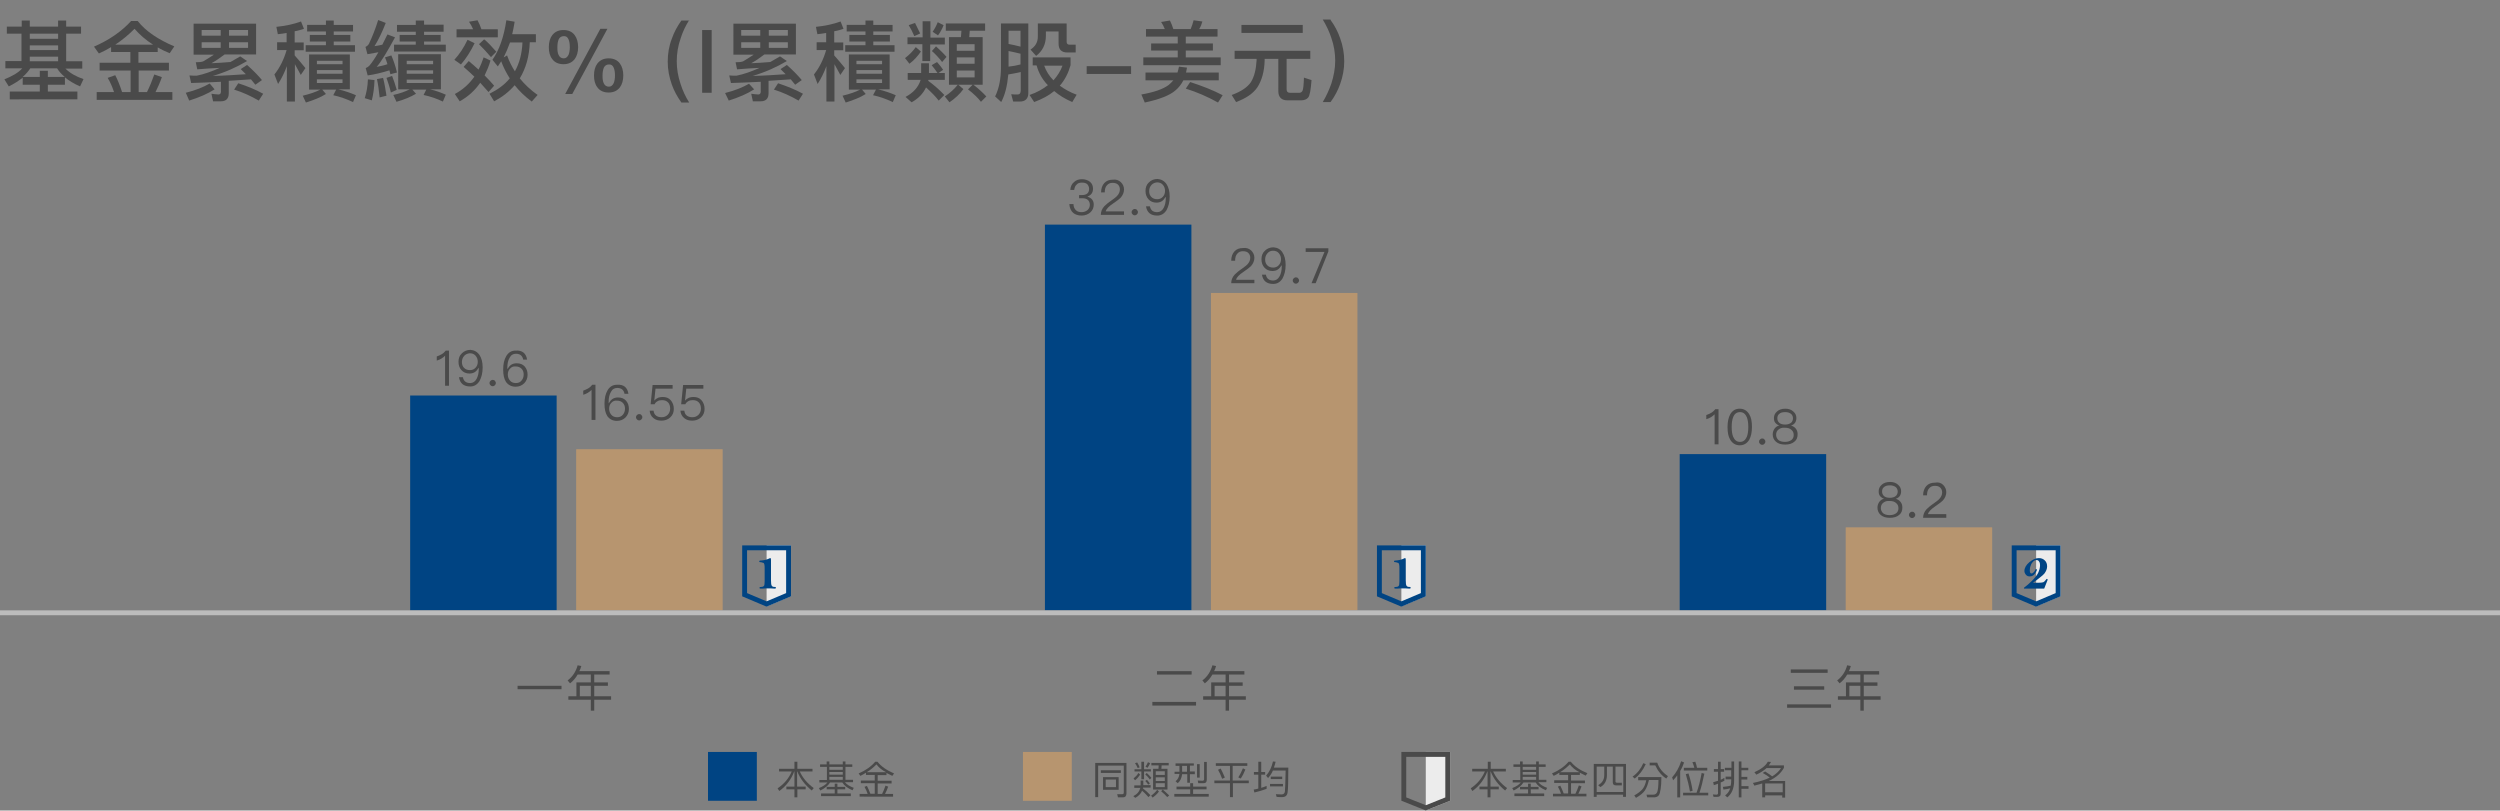 <?xml version="1.0" encoding="utf-8"?>
<!-- Generator: Adobe Illustrator 22.0.1, SVG Export Plug-In . SVG Version: 6.00 Build 0)  -->
<svg version="1.1" id="圖層_1" xmlns="http://www.w3.org/2000/svg" xmlns:xlink="http://www.w3.org/1999/xlink" x="0px" y="0px"
	 viewBox="0 0 1024 332" style="enable-background:new 0 0 1024 332;" xml:space="preserve">
<rect x="0" y="0" width="1024" height="332" fill="#808080" stroke="none"/>
<style type="text/css">
	.st0{enable-background:new    ;}
	.st1{fill:#4A4A4A;}
	.st2{fill:#ECECEC;}
	.st3{fill:none;stroke:#4A4A4A;stroke-width:2;}
	.st4{fill:#B7956F;}
	.st5{fill:#004483;}
	.st6{fill:none;stroke:#004483;stroke-width:2;}
	.st7{fill:#BCBCBC;}
</style>
<title>s3_1 copy</title>
<desc>Created with Sketch.</desc>
<g id="s3_1-copy">
	<g id="Group">
		<g class="st0">
			<path class="st1" d="M8.9,10.9V8.4h3.3v2.5h11.6V8.4h3.3v2.5h6.1v2.9h-6.1v11.3h6.6v3h-6.9c1.8,1.8,4.2,3.2,7.4,4.3l-1.4,3
				c-2.5-1.1-4.5-2.3-6.2-3.7v3h-7v2.8h12.1v3.2H4v-3.2h12.3v-2.8H9.3v-2.9c-1.6,1.3-3.5,2.5-5.7,3.6l-1.8-2.9
				C5,31.2,7.5,29.8,9.1,28H2.2v-3h6.6V13.8H2.8v-2.9H8.9z M16.3,31.5V29h3.3v2.5h6.9c-1.3-1.1-2.3-2.2-3.1-3.5h-11
				c-0.8,1.2-1.8,2.4-3.1,3.5H16.3z M23.8,15.9v-2.1H12.2v2.1H23.8z M23.8,20.5v-1.9H12.2v1.9H23.8z M23.8,25.1v-1.9H12.2v1.9H23.8z
				"/>
			<path class="st1" d="M40.5,21.9l-2-2.8c6.2-2.7,11.3-6.2,15.2-10.5h2.7c3.3,4.2,8.4,7.6,15,10.4l-1.9,2.8
				c-1.7-0.7-3.4-1.5-4.9-2.4v1.9h-7.9v4.4h12.5v3.2H56.8v8.8h3.4c1.1-2.2,2.1-4.6,3-7.2l3.1,1.1c-0.8,2.3-1.7,4.3-2.6,6.1h6.9v3.2
				h-31v-3.2h7.1c-0.7-2.1-1.5-4-2.6-5.8l3.1-1.1c1,1.9,1.9,4.2,2.8,6.9h3.5v-8.8H40.8v-3.2h12.6v-4.4h-7.9v-2
				C43.9,20.3,42.3,21.1,40.5,21.9z M55.1,11.8c-2.4,2.4-5,4.6-7.9,6.5h15.5C59.7,16.4,57.2,14.2,55.1,11.8z"/>
			<path class="st1" d="M87.9,36.6c-2.8,1.8-6.3,3.3-10.4,4.6L76.1,38c4-1,7.2-2.3,9.8-3.8L87.9,36.6z M87.3,41.6l-0.7-3.2
				c1,0.1,2,0.3,2.9,0.3c0.6,0,1-0.4,1-1.1v-4.1c-4.4,0.2-8.5,0.4-12.2,0.5l-0.7-3.1c1,0.1,2,0.1,3,0.1c3-0.6,6.1-1.7,9.4-3.2
				c-3.1,0.1-6.2,0.4-9.2,0.6l-0.6-2.9c1.4,0,2.5-0.1,3.1-0.4c1.4-0.8,2.8-1.7,4.3-2.7h-8.3V9.7h25.6v12.6H92
				c-1.8,1.4-3.6,2.6-5.4,3.6c2.6-0.1,5.3-0.3,7.8-0.5c1.3-0.8,2.7-1.5,4-2.3l2.8,1.9c-4.2,2.5-8.9,4.6-14,6.1
				c4.6-0.1,9.1-0.4,13.5-0.7c-0.7-0.7-1.4-1.4-2.1-2.1l2.6-1.7c2.7,2.4,4.7,4.5,6.1,6.2l-2.7,1.9c-0.6-0.7-1.2-1.5-1.8-2.2
				c-3.2,0.2-6.2,0.4-9.1,0.6v5.1c0,2.2-1.1,3.3-3.3,3.3H87.3z M90.4,14.6v-2.3h-7.8v2.3H90.4z M90.4,17.3h-7.8v2.3h7.8V17.3z
				 M101.6,14.6v-2.3h-7.8v2.3H101.6z M101.6,17.3h-7.8v2.3h7.8V17.3z M107.8,38.4l-1.8,2.8c-3.3-1.9-6.6-3.4-10.1-4.5l1.7-2.6
				C101.3,35.3,104.7,36.7,107.8,38.4z"/>
			<path class="st1" d="M117.4,17.4v-3.9c-1.2,0.2-2.3,0.4-3.6,0.5l-0.6-3c3.8-0.4,7.1-1.1,10.1-2.2l1.2,3c-1.2,0.4-2.5,0.8-3.8,1
				v4.6h3.7v3.2h-3.7v2.1c1.4,1.6,2.9,3.3,4.4,5.2l-1.9,2.8c-0.9-1.8-1.8-3.2-2.4-4.4v15.3h-3.3V27.1c-1,2.7-2.2,5.1-3.6,7.3
				l-1.5-3.9c2.3-2.9,3.9-6.2,5-10h-3.9v-3.2H117.4z M143.3,22.3v14.3h-4.7c2.5,0.6,4.9,1.4,7.2,2.4l-1.2,2.8
				c-2.6-1.2-5.3-2.2-8.1-2.8l1.2-2.3h-5.7l1.5,1.8c-2.2,1.4-5,2.5-8.2,3.5l-1.3-2.8c2.9-0.7,5.3-1.5,7.2-2.5h-4.6V22.3H143.3z
				 M136.7,8.4v1.8h7.9v2.7h-7.9v1.4h6.8V17h-6.8v1.5h8.7v2.7h-20.2v-2.7h8.3V17h-6.6v-2.7h6.6v-1.4h-7.7v-2.7h7.7V8.4H136.7z
				 M140.3,26.3v-1.4h-10.5v1.4H140.3z M140.3,30.2v-1.5h-10.5v1.5H140.3z M140.3,32.5h-10.5V34h10.5V32.5z"/>
			<path class="st1" d="M153.4,32.8c-0.1,3.1-0.5,5.9-1.1,8.3l-2.9-0.9c0.7-2.2,1.2-4.8,1.3-7.7L153.4,32.8z M162.6,29.7l-2.7,0.7
				c-0.1-0.6-0.3-1.1-0.4-1.6c-3.1,1-6.1,1.7-8.9,2.1l-0.8-3c0.6-0.3,1-0.5,1.4-0.9c1-1.1,2.3-3,3.8-5.6c-1.5,0.3-3,0.5-4.5,0.8
				l-0.8-3c0.5-0.2,1-0.6,1.4-1.2c1.4-3,2.7-6.2,3.8-9.8l3.1,1.2c-1.5,3.9-3.1,7.1-4.6,9.5c1.1-0.1,2.2-0.4,3.2-0.6l2.1-4.2l3.1,1.2
				c-3,5.5-5.4,9.6-7.5,12.1c1.5-0.3,3-0.6,4.4-1.1c-0.3-1-0.6-1.9-1-2.8l2.6-0.8C161.2,24.8,162,27.1,162.6,29.7z M158.3,39.2
				l-2.8,0.7c-0.3-2.8-0.6-5.3-1.1-7.5l2.5-0.5C157.5,34.1,157.9,36.6,158.3,39.2z M162.5,36.8l-2.4,1.1c-0.5-2.3-1.2-4.3-1.8-6
				l2.3-0.8C161.3,32.8,161.9,34.7,162.5,36.8z M180.6,22.2v14.4h-4.4c2.2,0.5,4.4,1.3,6.4,2.2l-1.2,2.8c-2.5-1.2-5.1-2.1-7.9-2.7
				l1.1-2.2h-5.7l1.5,1.7c-2.2,1.3-4.8,2.4-8,3.3l-1.3-2.8c2.7-0.6,4.9-1.4,6.7-2.3h-4.7V22.2H180.6z M173.7,8.4v1.7h8V13h-8v1.3
				h6.8V17h-6.8v1.3h8.9v2.8h-21.2v-2.8h8.9V17h-6.6v-2.7h6.6V13h-7.7v-2.8h7.7V8.4H173.7z M177.4,26.3v-1.4h-10.8v1.4H177.4z
				 M177.4,30.2v-1.4h-10.8v1.4H177.4z M177.4,32.6h-10.8v1.4h10.8V32.6z"/>
			<path class="st1" d="M194.4,17.7c-1.6,3.3-3.5,6.3-5.6,8.7l-2.7-1.9c2.1-2.3,3.9-5,5.4-8.2L194.4,17.7z M196,28.5
				c0.8-1.5,1.5-3.2,2.1-5l2.8,1.3c-0.6,2.2-1.5,4.2-2.4,6.1c1.4,1.4,2.7,2.8,3.9,4.2l-2.3,2.6c-1.2-1.4-2.3-2.6-3.4-3.8
				c-2.2,3.2-5,5.7-8.4,7.6l-2-3c3.2-1.7,5.9-4.1,8-7.1c-1.5-1.4-3-2.8-4.4-4L192,25C193.4,26.2,194.7,27.3,196,28.5z M197.2,12h6.7
				v3.3h-16.9V12h6.8c-0.5-1.2-1.1-2.2-1.7-3.1l3.5-0.6C196.2,9.4,196.7,10.6,197.2,12z M196.2,18.1l2.1-2c1.4,1.1,3,2.8,5,5.1
				l-2.2,2.2C199.5,21.5,197.9,19.8,196.2,18.1z M205.3,25.1c-0.5,0.7-0.9,1.4-1.4,2.1l-2.2-2.7c2.8-4,4.7-9.4,5.7-16.2l3.4,0.6
				c-0.3,1.8-0.6,3.5-1,5.1h9.7v3.3H217c-0.2,5.8-1.6,10.7-4.1,14.8c2,2.5,4.5,4.8,7.3,6.8l-2.4,2.7c-2.7-2-5-4.2-7-6.7
				c-2.2,2.6-5,4.8-8.4,6.6l-1.9-3.1c3.4-1.7,6.2-3.7,8.3-6.3C207.4,29.9,206.2,27.6,205.3,25.1z M206.3,23.5l1.4-0.8
				c0.8,2.3,1.9,4.5,3.2,6.5c1.9-3.4,2.9-7.3,3.1-11.8h-5.1C208.1,19.6,207.2,21.7,206.3,23.5z"/>
			<path class="st1" d="M235.4,14.4c0.9,1.2,1.4,2.9,1.4,4.9c0,2-0.5,3.7-1.4,4.9c-1.1,1.4-2.6,2.1-4.6,2.1c-2,0-3.6-0.7-4.6-2.1
				c-1-1.3-1.4-2.9-1.4-4.9c0-2.1,0.5-3.7,1.4-4.9c1.1-1.4,2.6-2.1,4.6-2.1C232.8,12.3,234.4,13,235.4,14.4z M228.8,16.2
				c-0.3,0.8-0.5,1.8-0.5,3.2c0,1.3,0.1,2.3,0.5,3.1c0.4,0.9,1.1,1.4,2.1,1.4c0.9,0,1.5-0.5,2-1.5c0.3-0.8,0.5-1.8,0.5-3.1
				c0-1.3-0.2-2.4-0.5-3.1c-0.4-1-1-1.4-1.9-1.4C229.9,14.8,229.2,15.3,228.8,16.2z M248.8,11.8l-14.4,26.7h-2.9l14.4-26.7H248.8z
				 M253.9,26c0.9,1.2,1.4,2.9,1.4,4.9c0,2-0.5,3.7-1.4,4.9c-1.1,1.4-2.6,2.1-4.6,2.1c-2,0-3.6-0.7-4.6-2.1c-1-1.3-1.4-2.9-1.4-4.9
				c0-2.1,0.5-3.7,1.4-4.9c1.1-1.4,2.6-2.1,4.6-2.1C251.3,23.9,252.9,24.6,253.9,26z M247.3,27.8c-0.3,0.8-0.5,1.8-0.5,3.2
				c0,1.3,0.1,2.3,0.5,3.1c0.4,0.9,1.1,1.4,2.1,1.4c0.9,0,1.5-0.5,2-1.5c0.3-0.8,0.5-1.8,0.5-3.1c0-1.3-0.2-2.4-0.5-3.1
				c-0.4-1-1-1.4-1.9-1.4C248.4,26.4,247.7,26.9,247.3,27.8z"/>
			<path class="st1" d="M282.3,8.2c-1.5,2.4-2.7,4.9-3.5,7.5c-1.1,3.1-1.6,6.2-1.6,9.4c0,3.1,0.5,6.2,1.6,9.4c0.8,2.5,1.9,5,3.5,7.5
				h-3.2c-1.7-2.4-3-4.8-3.9-7.3c-1.1-3.1-1.7-6.2-1.7-9.4c0-3.3,0.5-6.4,1.7-9.5c0.9-2.6,2.2-5,3.9-7.4H282.3z"/>
			<path class="st1" d="M291.5,12.3V38h-3.9V12.3H291.5z"/>
			<path class="st1" d="M308.9,36.6c-2.8,1.8-6.3,3.3-10.4,4.6l-1.5-3.1c4-1,7.2-2.3,9.8-3.8L308.9,36.6z M308.4,41.6l-0.7-3.2
				c1,0.1,2,0.3,2.9,0.3c0.6,0,1-0.4,1-1.1v-4.1c-4.4,0.2-8.5,0.4-12.2,0.5l-0.7-3.1c1,0.1,2,0.1,3,0.1c3-0.6,6.1-1.7,9.4-3.2
				c-3.1,0.1-6.2,0.4-9.2,0.6l-0.6-2.9c1.4,0,2.5-0.1,3.1-0.4c1.4-0.8,2.8-1.7,4.3-2.7h-8.3V9.7h25.6v12.6h-12.9
				c-1.8,1.4-3.6,2.6-5.4,3.6c2.6-0.1,5.3-0.3,7.8-0.5c1.3-0.8,2.7-1.5,4-2.3l2.8,1.9c-4.2,2.5-8.9,4.6-14,6.1
				c4.6-0.1,9.1-0.4,13.5-0.7c-0.7-0.7-1.4-1.4-2.1-2.1l2.6-1.7c2.7,2.4,4.7,4.5,6.1,6.2l-2.7,1.9c-0.6-0.7-1.2-1.5-1.8-2.2
				c-3.2,0.2-6.2,0.4-9.1,0.6v5.1c0,2.2-1.1,3.3-3.3,3.3H308.4z M311.4,14.6v-2.3h-7.8v2.3H311.4z M311.4,17.3h-7.8v2.3h7.8V17.3z
				 M322.7,14.6v-2.3h-7.8v2.3H322.7z M322.7,17.3h-7.8v2.3h7.8V17.3z M328.9,38.4l-1.8,2.8c-3.3-1.9-6.6-3.4-10.1-4.5l1.7-2.6
				C322.3,35.3,325.8,36.7,328.9,38.4z"/>
			<path class="st1" d="M338.4,17.4v-3.9c-1.2,0.2-2.3,0.4-3.6,0.5l-0.6-3c3.8-0.4,7.1-1.1,10.1-2.2l1.2,3c-1.2,0.4-2.5,0.8-3.8,1
				v4.6h3.7v3.2h-3.7v2.1c1.4,1.6,2.9,3.3,4.4,5.2l-1.9,2.8c-0.9-1.8-1.8-3.2-2.4-4.4v15.3h-3.3V27.1c-1,2.7-2.2,5.1-3.6,7.3
				l-1.5-3.9c2.3-2.9,3.9-6.2,5-10h-3.9v-3.2H338.4z M364.4,22.3v14.3h-4.7c2.5,0.6,4.9,1.4,7.2,2.4l-1.2,2.8
				c-2.6-1.2-5.3-2.2-8.1-2.8l1.2-2.3h-5.7l1.5,1.8c-2.2,1.4-5,2.5-8.2,3.5l-1.3-2.8c2.9-0.7,5.3-1.5,7.2-2.5h-4.6V22.3H364.4z
				 M357.7,8.4v1.8h7.9v2.7h-7.9v1.4h6.8V17h-6.8v1.5h8.7v2.7h-20.2v-2.7h8.3V17h-6.6v-2.7h6.6v-1.4h-7.7v-2.7h7.7V8.4H357.7z
				 M361.3,26.3v-1.4h-10.5v1.4H361.3z M361.3,30.2v-1.5h-10.5v1.5H361.3z M361.3,32.5h-10.5V34h10.5V32.5z"/>
			<path class="st1" d="M377.3,29.9c0-0.3,0-0.5,0-0.7v-3.3h3.2v3.3c0,0.3,0,0.5,0,0.7h3.5c-0.6-0.9-1.4-2-2.4-3.2l2.2-1.3
				c1.1,1.2,1.9,2.3,2.5,3.2l-1.9,1.3h2.6v2.8h-6.7l-0.1,0.4c2.6,1.9,4.8,3.9,6.6,5.8l-2.3,2.3c-1.3-1.7-3.1-3.5-5.2-5.4
				c-1.2,2.6-3.2,4.6-5.9,6.1l-2.5-2.2c3.2-1.7,5.3-4,6.2-7h-5.3v-2.8H377.3z M377.2,21.1c-1.3,1.9-2.8,3.6-4.7,5l-1.8-2.3
				c1.7-1.3,3.2-2.8,4.4-4.5L377.2,21.1z M377.9,15.4V8.7h3.2v6.7h5.9v2.8H381V25h-3.2v-6.9h-6.1v-2.8H377.9z M376.9,13.7l-2.4,1.1
				c-0.7-1.7-1.5-3.2-2.3-4.5l2.6-0.9C375.5,10.8,376.2,12.2,376.9,13.7z M387.7,23.3l-1.8,2.1c-1.4-1.8-2.8-3.3-4.2-4.5l1.7-1.9
				C384.9,20.4,386.4,21.8,387.7,23.3z M386.5,10.3c-0.6,1.6-1.4,3-2.3,4.2L382,13c0.8-1.1,1.5-2.4,2.1-3.9L386.5,10.3z M392.5,34.7
				l2.1,1.8c-1.5,2.1-3.5,3.9-5.7,5.4l-1.9-2.4c2.1-1.4,3.9-3,5.3-4.8h-3.6V15.2h4.9l0.2-2.6h-6.4v-3h16.1v3h-6.3l-0.2,2.6h5.5v19.5
				h-3.8c2.1,1.6,3.8,3.2,5.3,4.8l-2.2,2.2c-1.2-1.6-3-3.3-5.3-5.1l1.9-1.9H392.5z M399.2,20.8v-2.7h-7.3v2.7H399.2z M399.2,26.1
				v-2.6h-7.3v2.6H399.2z M399.2,28.9h-7.3v2.8h7.3V28.9z"/>
			<path class="st1" d="M421.2,38.1c0,2.3-1.2,3.5-3.5,3.5h-2.7l-0.8-3c0.9,0.1,1.8,0.1,2.6,0.1c0.9,0,1.3-0.6,1.3-1.7v-7.5
				c-1.6,0.4-3.3,0.7-5.1,1c-0.4,4.5-1.3,8.3-2.9,11.3l-2.5-2.3c1.6-3.2,2.4-7.2,2.4-12.1V9.6h11.2V38.1z M418,19.1v-6.5h-4.9v5.4
				C414.8,18.3,416.4,18.7,418,19.1z M418,26.4v-4.4c-1.7-0.4-3.3-0.8-4.9-1.1v6.4C414.9,27.1,416.5,26.8,418,26.4z M438.5,23.5v3.2
				c-0.9,3.2-2.3,6-4.4,8.4c1.9,1.4,4.2,2.7,6.9,3.7l-1.8,3c-3-1.3-5.4-2.8-7.4-4.5c-2.3,1.9-5,3.3-8.2,4.5l-1.9-2.9
				c3-1,5.4-2.4,7.5-4c-2.3-2.4-3.8-5.1-4.6-8.1H423v-3.3H438.5z M436.9,9.6v7.5c0,0.8,0.4,1.2,1.2,1.2h2.5v3.2h-3.4
				c-2.4,0-3.6-1.2-3.6-3.6v-5h-5.2v1.7c0,3.6-1.4,6.3-4,8.3l-2.3-2.6c2-1.3,3-3,3-5.3V9.6H436.9z M431.5,32.9
				c1.6-1.8,2.9-3.8,3.7-6h-7.5C428.5,29.1,429.7,31.1,431.5,32.9z"/>
			<path class="st1" d="M463.3,27.1v3.2h-18.2v-3.2H463.3z"/>
			<path class="st1" d="M486.2,27.7c-0.1,0.7-0.3,1.4-0.4,2h13.4v3.2h-14.5c-0.8,1.6-1.9,3-3.2,4.1c-2.4,2.1-6.6,3.7-12.6,5
				l-1.4-3.3c5.2-0.9,8.9-2.2,11.2-3.9c0.7-0.6,1.3-1.2,1.9-1.9h-11.4v-3.2h13.1c0.3-0.8,0.4-1.6,0.6-2.4L486.2,27.7z M477.1,11.9
				c-0.4-1-0.9-2-1.5-2.9l3.6-0.6c0.5,1,1,2.2,1.4,3.5h7.1c0.5-1.2,0.9-2.4,1.2-3.6l3.6,0.5c-0.3,1.1-0.7,2.1-1.3,3.1h7.5V15h-13
				v2.8h11.1v2.9h-11.1v2.8H500v3.2h-31.7v-3.2h14.1v-2.8h-10.9v-2.9h10.9V15h-13v-3.1H477.1z M500.8,39l-1.9,3
				c-4.3-2.4-8.7-4.3-13.2-5.7l1.8-2.7C492.4,35.2,496.8,36.9,500.8,39z"/>
			<path class="st1" d="M536.7,20.8v3.3H527v12.5c0,0.9,0.4,1.4,1.3,1.4h4c0.5,0,0.9-0.3,1.2-0.8c0.3-0.6,0.5-2.4,0.6-5.4l3.1,1
				c-0.3,4-0.7,6.4-1.4,7.2c-0.6,0.7-1.6,1.1-2.9,1.1h-5.6c-2.4,0-3.7-1.3-3.7-3.8V24.1H518v0.6c-0.1,4.6-1.2,8.3-3,11.1
				c-1.8,2.6-4.7,4.5-8.7,6l-1.8-2.9c3.9-1.4,6.5-3.2,7.9-5.3c1.4-2.3,2.1-5.3,2.3-8.9v-0.6h-9v-3.3H536.7z M533.6,10.2v3.3h-25.1
				v-3.3H533.6z"/>
			<path class="st1" d="M545,8.2c1.7,2.3,3,4.8,3.9,7.4c1.1,3,1.7,6.2,1.7,9.5c0,3.2-0.6,6.4-1.7,9.4c-0.9,2.5-2.2,5-3.9,7.3h-3.2
				c1.5-2.5,2.6-5,3.5-7.5c1-3.1,1.6-6.3,1.6-9.4c0-3.1-0.5-6.3-1.6-9.4c-0.8-2.5-2-5-3.5-7.5H545z"/>
		</g>
		<g id="Group-34" transform="translate(290, 308)">
			<g class="st0">
				<path class="st1" d="M167.9,18.5l-0.3-1.2l2.1,0c0.4,0,0.6-0.2,0.6-0.7v-11h-10.5v12.9h-1.2v-14h12.8V17c0,1-0.5,1.6-1.4,1.6
					H167.9z M169.1,7.5v1.1h-8.2V7.5H169.1z M168.2,10.3v5.2h-6.4v-5.2H168.2z M167.1,11.3h-4.2v3.1h4.2V11.3z"/>
				<path class="st1" d="M177.2,13.6c0-0.2,0-0.3,0-0.5v-1.4h1.1v1.4c0,0.2,0,0.3,0,0.5h3v1h-3.1c0,0.1,0,0.2-0.1,0.3
					c1.2,0.9,2.2,1.8,3.1,2.8l-0.8,0.8c-0.7-0.8-1.5-1.7-2.6-2.6c-0.5,1.2-1.5,2.2-2.8,2.9l-0.8-0.7c1.6-0.8,2.5-1.9,2.9-3.4h-2.5
					v-1H177.2z M177,9.3c-0.6,0.9-1.3,1.7-2.1,2.3l-0.6-0.8c0.8-0.6,1.5-1.3,2-2.2L177,9.3z M177.5,7.1V4h1.1v3.1h2.8V8h-2.8v3.2
					h-1.1V8h-2.8V7.1H177.5z M176.8,6.3L176,6.6c-0.3-0.8-0.7-1.4-1.1-2l0.9-0.3C176.2,4.9,176.5,5.6,176.8,6.3z M181,12.9l-0.7,0.5
					c-0.3-0.5-0.7-1-1.2-1.5l0.7-0.5C180.3,12,180.7,12.5,181,12.9z M181.6,10.6l-0.6,0.7c-0.6-0.8-1.2-1.5-1.9-2.1l0.6-0.6
					C180.4,9.2,181,9.9,181.6,10.6z M181.1,4.6c-0.3,0.7-0.7,1.4-1.1,1.9L179.2,6c0.4-0.5,0.7-1.1,1-1.8L181.1,4.6z M184.7,16.2
					c-0.7,1-1.6,1.8-2.6,2.5l-0.6-0.8c1-0.7,1.8-1.5,2.5-2.4L184.7,16.2z M188.7,4.5v1h-2.9c0,0.5-0.1,0.9-0.1,1.4h2.5v8.5h-5.9V6.9
					h2.2c0-0.4,0.1-0.9,0.1-1.4h-3v-1H188.7z M187.1,9.4V7.9h-3.7v1.5H187.1z M187.1,11.9v-1.5h-3.7v1.5H187.1z M187.1,12.8h-3.7
					v1.6h3.7V12.8z M188.9,17.8l-0.8,0.7c-0.6-0.7-1.4-1.5-2.5-2.4l0.7-0.7C187.3,16.3,188.2,17.1,188.9,17.8z"/>
				<path class="st1" d="M197.5,14.2v-1.4h1.2v1.4h5.5v1.1h-5.5v1.9h6.4v1.1h-14.1v-1.1h6.5v-1.9h-5.6v-1.1H197.5z M199,4.6v1h-1.6
					v2.4h2v1.1h-2v3.5h-1.1V9.1h-2.1c-0.2,1.6-0.8,2.9-1.8,3.7l-0.9-0.8c0.9-0.7,1.4-1.6,1.6-3h-2V8.1h2V5.7h-1.6v-1H199z
					 M194.2,8.1h2V5.7h-2V8.1z M201.4,5v5.5h-1.1V5H201.4z M200.8,12.8l-0.2-1.1c0.7,0,1.4,0.1,2,0.1c0.4,0,0.6-0.3,0.6-0.7V4.1h1.1
					v7.2c0,1-0.4,1.5-1.3,1.5H200.8z"/>
				<path class="st1" d="M220.9,4.6v1.1h-6v6h6.6v1.1H215v5.7h-1.2v-5.7h-6.4v-1.1h6.4v-6H208V4.6H220.9z M211.7,10.5l-1.1,0.5
					c-0.5-1.4-1.1-2.6-1.7-3.7l1.1-0.5C210.6,7.9,211.1,9.1,211.7,10.5z M220.1,7.2c-0.5,1.3-1.1,2.5-1.9,3.7l-1-0.5
					c0.8-1.2,1.4-2.5,1.9-3.7L220.1,7.2z"/>
				<path class="st1" d="M225.4,8.2V4h1.2v4.2h1.6v1.1h-1.6v5.4c0.8-0.2,1.5-0.5,2.2-0.8v1.2c-1.6,0.6-3.2,1.1-5,1.5l-0.3-1.2
					c0.7-0.1,1.3-0.2,1.9-0.4V9.3h-1.8V8.2H225.4z M232.5,4c-0.2,0.8-0.4,1.6-0.7,2.4h5.9c0,5.5-0.1,8.9-0.3,10.2
					c-0.2,1.3-0.9,1.9-2.3,1.9c-0.4,0-1.2,0-2.2-0.1l-0.3-1.1c0.9,0,1.7,0.1,2.3,0.1c0.8,0,1.3-0.4,1.4-1.2c0.1-0.9,0.2-3.8,0.3-8.6
					h-5.2c-0.5,1.2-1.2,2.2-2,3.1l-0.8-1c1.4-1.6,2.3-3.5,2.8-5.8L232.5,4z M235.5,13.1v1h-5.3v-1H235.5z M235.2,10.1v1h-4.7v-1
					H235.2z"/>
			</g>
			<g class="st0">
				<path class="st1" d="M319.4,6.9V4h1.2v2.9h6.2V8h-5.2c1.1,2.5,3,4.8,5.7,6.8l-0.8,1c-2.8-2.3-4.8-4.9-5.9-7.8h-0.1v6.2h3.4v1.1
					h-3.4v3.3h-1.2v-3.3h-3.3v-1.1h3.3V8h-0.1c-1.2,3.2-3.2,5.9-6.1,8l-0.7-1.1c2.7-1.8,4.6-4.1,5.8-6.9h-5.2V6.9H319.4z"/>
				<path class="st1" d="M332.6,5.1V3.9h1.1v1.2h5.5V3.9h1.1v1.2h2.8v1h-2.8v5.3h3.1v1h-3.3c0.8,1,2,1.7,3.6,2.3l-0.5,1
					c-2-0.8-3.4-1.9-4.2-3.2h-5c-0.8,1.3-2.2,2.4-4,3.3l-0.6-1c1.6-0.6,2.8-1.4,3.5-2.3h-3.3v-1h3.1V6.1h-2.8v-1H332.6z M337,13v1.3
					h3.2v1H337V17h5.5v1.1h-12.2V17h5.6v-1.7h-3.3v-1h3.3V13H337z M339.2,7.3V6.1h-5.5v1.2H339.2z M339.2,9.3V8.2h-5.5v1.1H339.2z
					 M339.2,11.4v-1.2h-5.5v1.2H339.2z"/>
				<path class="st1" d="M346.4,9.8l-0.7-1c2.8-1.2,5.1-2.8,6.8-4.8h0.9c1.5,1.9,3.8,3.5,6.8,4.7l-0.7,1c-0.8-0.4-1.6-0.8-2.4-1.2
					v0.9h-3.6v2.3h5.7v1.1h-5.7v4.3h1.8c0.5-1,1-2.2,1.4-3.4l1.1,0.4c-0.4,1.1-0.8,2.1-1.3,3h3.3v1.1h-13.7v-1.1h3.3
					c-0.3-1-0.8-2-1.3-2.9l1-0.4c0.5,0.9,0.9,2,1.4,3.2h1.8v-4.3h-5.7v-1.1h5.7V9.4h-3.6V8.5C348,9,347.2,9.4,346.4,9.8z M353,5.1
					c-1.2,1.2-2.5,2.3-4,3.2h8C355.3,7.5,354,6.4,353,5.1z"/>
				<path class="st1" d="M376,18.4h-1.2v-0.9H364v0.9h-1.2V4.9H376V18.4z M374.9,16.4V6h-3.2v6.1c0,0.3,0.2,0.5,0.6,0.5h2v1.1H372
					c-1,0-1.4-0.4-1.4-1.3V6h-2.4v3.5c0,2.2-0.9,3.9-2.7,4.9l-0.9-0.8c1.6-0.9,2.5-2.2,2.5-4.1V6H364v10.4H374.9z"/>
				<path class="st1" d="M384.1,5c-1.2,2.6-2.7,4.5-4.5,5.9l-0.9-0.8c2-1.4,3.4-3.2,4.4-5.5L384.1,5z M381,11.4v-1.1h9.5
					c0,2-0.1,3.6-0.3,4.9c-0.2,1.2-0.4,2.1-0.8,2.6c-0.4,0.5-0.9,0.7-1.7,0.8h-3l-0.3-1.1c1,0,1.9,0,2.7,0c0.9,0,1.4-0.4,1.7-1.1
					c0.3-0.8,0.5-2.4,0.5-4.9h-3.9c-0.4,1.7-0.9,3.1-1.6,4.2c-0.8,1.2-2.1,2.2-3.7,3.1l-0.7-1c1.5-0.8,2.6-1.7,3.4-2.6
					c0.7-0.9,1.2-2.1,1.5-3.6H381z M388.8,4.4c0.8,2.3,2.3,4.1,4.4,5.5l-0.7,1c-2-1.3-3.5-3.2-4.5-5.4h-2.3V4.4H388.8z"/>
				<path class="st1" d="M399.8,4.3c-0.4,1.2-0.9,2.4-1.6,3.5v10.8h-1.2v-9c-0.5,0.7-1.1,1.4-1.7,2l-0.4-1.2
					c1.7-1.9,2.9-4.1,3.7-6.6L399.8,4.3z M404.9,16.7c0.8-2.1,1.5-4.8,2.1-8.1l1.1,0.3c-0.6,2.9-1.2,5.5-2,7.8h3.6v1.1h-10.3v-1.1
					H404.9z M404,6.5c-0.2-0.8-0.5-1.6-0.8-2.3l1.2-0.2c0.3,0.7,0.5,1.6,0.7,2.5h4.2v1.1h-9.6V6.5H404z M403.3,15.9l-1.1,0.3
					c-0.4-2.4-1-4.8-1.7-7.1l1.1-0.3C402.3,10.9,402.9,13.3,403.3,15.9z"/>
				<path class="st1" d="M411.9,18.5l-0.3-1.1c0.5,0,0.9,0.1,1.4,0.1c0.4,0,0.7-0.2,0.7-0.5V13c-0.6,0.2-1.2,0.4-1.7,0.6l-0.3-1.2
					c0.7-0.2,1.3-0.4,2-0.6V8.1h-1.7V7h1.7V4h1.1v3h1.4v1.1h-1.4v3.3c0.5-0.2,1-0.5,1.5-0.8v1.2c-0.5,0.3-1,0.5-1.5,0.7v4.6
					c0,0.9-0.5,1.3-1.4,1.3H411.9z M419.2,6.5V3.9h1.1v7.9c0,3.1-1,5.4-2.8,6.8l-0.9-0.8c1-0.7,1.7-1.7,2.1-2.9
					c-0.7,0.2-1.7,0.4-2.8,0.5l-0.2-1.1c1.3-0.1,2.4-0.3,3.2-0.5c0.1-0.6,0.2-1.3,0.2-2v-0.6h-2.3v-1.1h2.3V7.5h-2.6v-1H419.2z
					 M423.3,3.9v2.6h2.8v1h-2.8v2.7h2.4v1.1h-2.4V14h2.9v1.1h-2.9v3.5h-1.1V3.9H423.3z"/>
				<path class="st1" d="M433,18.6h-1.2v-5.7c-1,0.3-2,0.6-3.2,0.9l-0.6-1.1c2.8-0.6,5.1-1.3,6.9-2.2c-0.7-0.6-1.7-1.2-2.9-1.9
					l1-0.6c1.2,0.8,2.2,1.4,2.9,2c1.6-1,2.8-2.1,3.6-3.4h-5.9c-1.1,1-2.5,1.9-4.2,2.7l-0.8-1c2.7-1.2,4.6-2.6,5.5-4.3l1.3,0.1
					c-0.3,0.5-0.5,0.9-0.9,1.4h6.2v1c-1.2,2.2-3.2,4-6.2,5.4h6.7v6.8h-1.2v-0.9H433V18.6z M440.2,12.9H433v3.6h7.2V12.9z"/>
			</g>
			<polygon id="Rectangle-14-Copy-3" class="st2" points="294,0 304,0 304,20 294,24 			"/>
			<path id="Rectangle-14-Copy-3_1_" class="st3" d="M285,1v18.3l9,3.6l9-3.6V1H285z"/>
			<g class="st0">
				<path class="st1" d="M35.4,6.9V4h1.2v2.9h6.2V8h-5.2c1.1,2.5,3,4.8,5.7,6.8l-0.8,1c-2.8-2.3-4.8-4.9-5.9-7.8h-0.1v6.2H40v1.1
					h-3.4v3.3h-1.2v-3.3h-3.3v-1.1h3.3V8h-0.1c-1.2,3.2-3.2,5.9-6.1,8l-0.7-1.1c2.7-1.8,4.6-4.1,5.8-6.9h-5.2V6.9H35.4z"/>
				<path class="st1" d="M48.6,5.1V3.9h1.1v1.2h5.5V3.9h1.1v1.2h2.8v1h-2.8v5.3h3.1v1h-3.3c0.8,1,2,1.7,3.6,2.3l-0.5,1
					c-2-0.8-3.4-1.9-4.2-3.2h-5c-0.8,1.3-2.2,2.4-4,3.3l-0.6-1c1.6-0.6,2.8-1.4,3.5-2.3h-3.3v-1h3.1V6.1h-2.8v-1H48.6z M53,13v1.3
					h3.2v1H53V17h5.5v1.1H46.3V17h5.6v-1.7h-3.3v-1h3.3V13H53z M55.2,7.3V6.1h-5.5v1.2H55.2z M55.2,9.3V8.2h-5.5v1.1H55.2z
					 M55.2,11.4v-1.2h-5.5v1.2H55.2z"/>
				<path class="st1" d="M62.4,9.8l-0.7-1c2.8-1.2,5.1-2.8,6.8-4.8h0.9C71,6,73.2,7.5,76.2,8.8l-0.7,1c-0.8-0.4-1.6-0.8-2.4-1.2v0.9
					h-3.6v2.3h5.7v1.1h-5.7v4.3h1.8c0.5-1,1-2.2,1.4-3.4l1.1,0.4c-0.4,1.1-0.8,2.1-1.3,3h3.3v1.1H62.1v-1.1h3.3
					c-0.3-1-0.8-2-1.3-2.9l1-0.4c0.5,0.9,0.9,2,1.4,3.2h1.8v-4.3h-5.7v-1.1h5.7V9.4h-3.6V8.5C64,9,63.2,9.4,62.4,9.8z M69,5.1
					c-1.2,1.2-2.5,2.3-4,3.2h8C71.3,7.5,70,6.4,69,5.1z"/>
			</g>
			<rect id="Rectangle-14" x="129" class="st4" width="20" height="20"/>
			<rect id="Rectangle-14-Copy" class="st5" width="20" height="20"/>
		</g>
		<g id="Group-37" transform="translate(0, 67)">
			<rect id="Rectangle-6-Copy-5" x="756" y="149" class="st4" width="60" height="34"/>
			<rect id="Rectangle-6-Copy-3" x="688" y="119" class="st5" width="60" height="64"/>
			<g class="st0">
				<path class="st1" d="M703.9,100.7V115h-1.6v-12.3c-0.9,0.9-2,1.6-3.4,2V103c0.6-0.2,1.3-0.5,2-0.9c0.7-0.4,1.2-0.9,1.7-1.5
					H703.9z"/>
				<path class="st1" d="M716.5,102.7c0.8,1.3,1.1,3,1.1,5.2s-0.4,3.9-1.1,5.2c-0.9,1.5-2.2,2.3-3.9,2.3c-1.7,0-3-0.8-3.9-2.3
					c-0.8-1.3-1.1-3-1.1-5.2s0.4-3.9,1.1-5.2c0.9-1.5,2.1-2.3,3.9-2.3C714.3,100.4,715.6,101.2,716.5,102.7z M709.9,103.9
					c-0.4,1-0.6,2.3-0.6,4c0,1.7,0.2,3,0.6,4c0.6,1.4,1.5,2.1,2.8,2.1s2.2-0.7,2.8-2.1c0.4-1,0.6-2.3,0.6-4c0-1.7-0.2-3-0.6-4
					c-0.6-1.4-1.5-2.1-2.8-2.1S710.4,102.5,709.9,103.9z"/>
				<path class="st1" d="M722.7,113c0.2,0.2,0.4,0.5,0.4,0.9c0,0.3-0.1,0.6-0.4,0.9s-0.5,0.4-0.9,0.4c-0.4,0-0.6-0.1-0.9-0.4
					c-0.2-0.2-0.4-0.5-0.4-0.9c0-0.4,0.1-0.6,0.4-0.9c0.2-0.2,0.5-0.4,0.9-0.4C722.2,112.6,722.5,112.7,722.7,113z"/>
				<path class="st1" d="M734.6,101.6c0.8,0.7,1.2,1.6,1.2,2.6c0,0.8-0.2,1.4-0.5,1.9c-0.4,0.6-1,1-1.7,1.2v0
					c0.7,0.2,1.4,0.6,1.9,1.2c0.6,0.7,0.8,1.5,0.8,2.4c0,1.3-0.4,2.3-1.3,3c-0.9,0.8-2.2,1.2-3.8,1.2c-1.7,0-2.9-0.4-3.8-1.2
					c-0.9-0.8-1.3-1.8-1.3-3c0-0.9,0.3-1.7,0.8-2.4c0.5-0.6,1.1-1.1,1.9-1.2v0c-0.8-0.3-1.3-0.7-1.7-1.2c-0.4-0.5-0.5-1.2-0.5-1.9
					c0-1,0.4-1.9,1.2-2.6c0.8-0.8,2-1.2,3.5-1.2C732.6,100.4,733.8,100.8,734.6,101.6z M728.4,109c-0.6,0.5-0.9,1.2-0.9,2.1
					c0,0.8,0.3,1.5,0.9,2.1c0.6,0.5,1.5,0.8,2.7,0.8c1.2,0,2-0.3,2.7-0.8c0.6-0.5,0.9-1.2,0.9-2c0-0.9-0.3-1.6-0.9-2.1
					c-0.6-0.6-1.5-0.9-2.7-0.9C729.9,108.1,729.1,108.4,728.4,109z M728.7,102.6c-0.5,0.4-0.7,1-0.7,1.7c0,0.7,0.2,1.3,0.7,1.8
					c0.5,0.5,1.3,0.8,2.5,0.8c1.1,0,1.9-0.3,2.5-0.8c0.4-0.4,0.7-1,0.7-1.8c0-0.7-0.3-1.3-0.7-1.7c-0.6-0.5-1.4-0.8-2.4-0.8
					C730.1,101.8,729.3,102,728.7,102.6z"/>
			</g>
			<g class="st0">
				<path class="st1" d="M777.5,131.6c0.8,0.7,1.2,1.6,1.2,2.6c0,0.8-0.2,1.4-0.5,1.9c-0.4,0.6-1,1-1.7,1.2v0
					c0.7,0.2,1.4,0.6,1.9,1.2c0.6,0.7,0.8,1.5,0.8,2.4c0,1.3-0.4,2.3-1.3,3c-0.9,0.8-2.2,1.2-3.8,1.2c-1.7,0-2.9-0.4-3.8-1.2
					c-0.9-0.8-1.3-1.8-1.3-3c0-0.9,0.3-1.7,0.8-2.4c0.5-0.6,1.1-1.1,1.9-1.2v0c-0.8-0.3-1.3-0.7-1.7-1.2c-0.4-0.5-0.5-1.2-0.5-1.9
					c0-1,0.4-1.9,1.2-2.6c0.8-0.8,2-1.2,3.5-1.2C775.5,130.4,776.7,130.8,777.5,131.6z M771.3,139c-0.6,0.5-0.9,1.2-0.9,2.1
					c0,0.8,0.3,1.5,0.9,2.1c0.6,0.5,1.5,0.8,2.7,0.8c1.2,0,2-0.3,2.7-0.8c0.6-0.5,0.9-1.2,0.9-2c0-0.9-0.3-1.6-0.9-2.1
					c-0.6-0.6-1.5-0.9-2.7-0.9C772.8,138.1,772,138.4,771.3,139z M771.6,132.6c-0.5,0.4-0.7,1-0.7,1.7c0,0.7,0.2,1.3,0.7,1.8
					c0.5,0.5,1.3,0.8,2.5,0.8c1.1,0,1.9-0.3,2.5-0.8c0.4-0.4,0.7-1,0.7-1.8c0-0.7-0.3-1.3-0.7-1.7c-0.6-0.5-1.4-0.8-2.4-0.8
					C773,131.8,772.2,132,771.6,132.6z"/>
				<path class="st1" d="M784.1,143c0.2,0.2,0.4,0.5,0.4,0.9c0,0.3-0.1,0.6-0.4,0.9c-0.2,0.2-0.5,0.4-0.9,0.4
					c-0.4,0-0.6-0.1-0.9-0.4c-0.2-0.2-0.4-0.5-0.4-0.9c0-0.4,0.1-0.6,0.4-0.9c0.2-0.2,0.5-0.4,0.9-0.4
					C783.6,142.6,783.9,142.7,784.1,143z"/>
				<path class="st1" d="M795.9,131.6c0.8,0.8,1.3,1.8,1.3,3s-0.5,2.4-1.4,3.4c-0.5,0.5-1.5,1.3-3,2.3c-1.8,1.2-2.9,2.3-3.1,3.3h7.5
					v1.5h-9.5c0-1.3,0.5-2.5,1.4-3.5c0.6-0.6,1.6-1.5,3.1-2.5c1.1-0.8,1.9-1.4,2.2-1.8c0.7-0.8,1.1-1.6,1.1-2.6c0-0.9-0.3-1.5-0.8-2
					c-0.5-0.5-1.3-0.7-2.2-0.7c-1,0-1.7,0.3-2.3,1c-0.6,0.6-0.9,1.6-0.9,2.9h-1.6c0-1.6,0.5-2.9,1.3-3.8c0.9-1,2.1-1.4,3.5-1.4
					C794,130.4,795.1,130.8,795.9,131.6z"/>
			</g>
			<g class="st0">
				<path class="st1" d="M750,221.5v1.4h-18v-1.4H750z M748.6,207.2v1.4h-15.1v-1.4H748.6z M747.2,214.1v1.4h-12.4v-1.4H747.2z"/>
				<path class="st1" d="M753.5,212.9l-1-1.2c2-1.5,3.4-3.6,4.1-6.2l1.5,0.3c-0.2,0.8-0.5,1.5-0.8,2.1h12.4v1.4h-6.3v3.2h5.6v1.4
					h-5.6v4.3h6.9v1.4h-6.9v4.5H762v-4.5h-9.2v-1.4h3.3v-5.7h5.9v-3.2h-5.4C755.8,210.7,754.8,211.9,753.5,212.9z M762,218.2v-4.3
					h-4.5v4.3H762z"/>
			</g>
			<rect id="Rectangle-6-Copy-4" x="496" y="53" class="st4" width="60" height="130"/>
			<rect id="Rectangle-6-Copy-2" x="428" y="25" class="st5" width="60" height="158"/>
			<g class="st0">
				<path class="st1" d="M446.5,7.5c0.8,0.7,1.2,1.6,1.2,2.8c0,1.6-0.8,2.7-2.3,3.2c0.8,0.3,1.5,0.7,1.9,1.2
					c0.5,0.6,0.7,1.3,0.7,2.1c0,1.3-0.5,2.4-1.4,3.2c-0.9,0.8-2.1,1.3-3.6,1.3c-1.4,0-2.5-0.4-3.3-1c-1-0.8-1.6-2.1-1.7-3.7h1.7
					c0,1.1,0.4,2,1.1,2.6c0.6,0.5,1.3,0.7,2.2,0.7c1,0,1.8-0.3,2.5-0.9c0.6-0.6,0.9-1.3,0.9-2.1c0-0.9-0.3-1.5-0.8-2
					c-0.6-0.5-1.3-0.7-2.3-0.7H442v-1.3h1.1c1,0,1.7-0.2,2.2-0.6c0.5-0.4,0.8-1.1,0.8-1.9c0-0.8-0.3-1.4-0.7-1.9
					c-0.5-0.5-1.3-0.7-2.2-0.7c-1,0-1.7,0.2-2.2,0.8c-0.6,0.5-0.9,1.3-1,2.2h-1.6c0.1-1.4,0.6-2.5,1.5-3.2c0.8-0.8,1.9-1.2,3.3-1.2
					C444.5,6.4,445.6,6.8,446.5,7.5z"/>
				<path class="st1" d="M459.1,7.6c0.8,0.8,1.3,1.8,1.3,3s-0.5,2.4-1.4,3.4c-0.5,0.5-1.5,1.3-3,2.3c-1.8,1.2-2.9,2.3-3.1,3.3h7.5
					V21h-9.5c0-1.3,0.5-2.5,1.4-3.5c0.6-0.6,1.6-1.5,3.1-2.5c1.1-0.8,1.9-1.4,2.2-1.8c0.7-0.8,1.1-1.6,1.1-2.6c0-0.9-0.3-1.5-0.8-2
					c-0.5-0.5-1.3-0.7-2.2-0.7c-1,0-1.7,0.3-2.3,1c-0.6,0.6-0.9,1.6-0.9,2.9H451c0-1.6,0.5-2.9,1.3-3.8c0.9-1,2.1-1.4,3.5-1.4
					C457.1,6.4,458.2,6.8,459.1,7.6z"/>
				<path class="st1" d="M465.7,19c0.2,0.2,0.4,0.5,0.4,0.9c0,0.3-0.1,0.6-0.4,0.9c-0.2,0.2-0.5,0.4-0.9,0.4c-0.4,0-0.6-0.1-0.9-0.4
					c-0.2-0.2-0.4-0.5-0.4-0.9c0-0.4,0.1-0.6,0.4-0.9c0.2-0.2,0.5-0.4,0.9-0.4C465.2,18.6,465.5,18.7,465.7,19z"/>
				<path class="st1" d="M477.8,8.4c0.8,1.2,1.3,2.9,1.3,5.1c0,2.3-0.5,4.1-1.3,5.6c-1,1.5-2.2,2.2-3.8,2.2c-2.7,0-4.2-1.3-4.6-3.8
					h1.6c0.3,1.6,1.3,2.4,3,2.4c1.1,0,2-0.6,2.6-1.7c0.6-1.1,0.9-2.4,0.9-4c0-0.1,0-0.3,0-0.5h-0.1c-0.4,0.7-0.9,1.3-1.5,1.7
					c-0.6,0.4-1.4,0.6-2.2,0.6c-1.4,0-2.5-0.5-3.3-1.4c-0.8-0.9-1.2-2-1.2-3.4c0-1.4,0.4-2.6,1.4-3.5c0.9-0.9,2.1-1.4,3.5-1.4
					C475.6,6.4,476.9,7.1,477.8,8.4z M471.6,8.8c-0.6,0.7-0.9,1.5-0.9,2.5c0,1,0.3,1.8,0.9,2.4c0.6,0.6,1.4,0.9,2.4,0.9
					c0.9,0,1.7-0.3,2.3-1c0.6-0.6,0.9-1.5,0.9-2.4c0-1-0.3-1.8-0.9-2.5c-0.6-0.7-1.4-1-2.4-1C473,7.8,472.2,8.1,471.6,8.8z"/>
			</g>
			<g class="st0">
				<path class="st1" d="M512.5,35.6c0.8,0.8,1.3,1.8,1.3,3s-0.5,2.4-1.4,3.4c-0.5,0.5-1.5,1.3-3,2.3c-1.8,1.2-2.9,2.3-3.1,3.3h7.5
					V49h-9.5c0-1.3,0.5-2.5,1.4-3.5c0.6-0.6,1.6-1.5,3.1-2.5c1.1-0.8,1.9-1.4,2.2-1.8c0.7-0.8,1.1-1.6,1.1-2.6c0-0.9-0.3-1.5-0.8-2
					c-0.5-0.5-1.3-0.7-2.2-0.7c-1,0-1.7,0.3-2.3,1c-0.6,0.6-0.9,1.6-0.9,2.9h-1.6c0-1.6,0.5-2.9,1.3-3.8c0.9-1,2.1-1.4,3.5-1.4
					C510.5,34.4,511.6,34.8,512.5,35.6z"/>
				<path class="st1" d="M525.3,36.4c0.8,1.2,1.3,2.9,1.3,5.1c0,2.3-0.5,4.1-1.3,5.6c-1,1.5-2.2,2.2-3.8,2.2c-2.7,0-4.2-1.3-4.6-3.8
					h1.6c0.3,1.6,1.3,2.4,3,2.4c1.1,0,2-0.6,2.6-1.7c0.6-1.1,0.9-2.4,0.9-4c0-0.1,0-0.3,0-0.5h-0.1c-0.4,0.7-0.9,1.3-1.5,1.7
					c-0.6,0.4-1.4,0.6-2.2,0.6c-1.4,0-2.5-0.5-3.3-1.4c-0.8-0.9-1.2-2-1.2-3.4c0-1.4,0.4-2.6,1.4-3.5c0.9-0.9,2.1-1.4,3.5-1.4
					C523.2,34.4,524.5,35.1,525.3,36.4z M519.1,36.8c-0.6,0.7-0.9,1.5-0.9,2.5c0,1,0.3,1.8,0.9,2.4c0.6,0.6,1.4,0.9,2.4,0.9
					c0.9,0,1.7-0.3,2.3-1c0.6-0.6,0.9-1.5,0.9-2.4c0-1-0.3-1.8-0.9-2.5c-0.6-0.7-1.4-1-2.4-1S519.7,36.1,519.1,36.8z"/>
				<path class="st1" d="M531.7,47c0.2,0.2,0.4,0.5,0.4,0.9c0,0.3-0.1,0.6-0.4,0.9c-0.2,0.2-0.5,0.4-0.9,0.4c-0.4,0-0.6-0.1-0.9-0.4
					c-0.2-0.2-0.4-0.5-0.4-0.9c0-0.4,0.1-0.6,0.4-0.9c0.2-0.2,0.5-0.4,0.9-0.4C531.2,46.6,531.5,46.7,531.7,47z"/>
				<path class="st1" d="M544.1,34.7v1.3L538.9,49h-1.7l5.3-12.8h-7.7v-1.5H544.1z"/>
			</g>
			<g class="st0">
				<path class="st1" d="M489.9,220.5v1.5h-17.9v-1.5H489.9z M488.1,207.9v1.4h-14.2v-1.4H488.1z"/>
				<path class="st1" d="M493.5,212.9l-1-1.2c2-1.5,3.4-3.6,4.1-6.2l1.5,0.3c-0.2,0.8-0.5,1.5-0.8,2.1h12.4v1.4h-6.3v3.2h5.6v1.4
					h-5.6v4.3h6.9v1.4h-6.9v4.5H502v-4.5h-9.2v-1.4h3.3v-5.7h5.9v-3.2h-5.4C495.8,210.7,494.8,211.9,493.5,212.9z M502,218.2v-4.3
					h-4.5v4.3H502z"/>
			</g>
			<rect id="Rectangle-6-Copy-6" x="236" y="117" class="st4" width="60" height="66"/>
			<rect id="Rectangle-6-Copy" x="168" y="95" class="st5" width="60" height="88"/>
			<g class="st0">
				<path class="st1" d="M183.9,76.7V91h-1.6V78.7c-0.9,0.9-2,1.6-3.4,2V79c0.6-0.2,1.3-0.5,2-0.9c0.7-0.4,1.2-0.9,1.7-1.5H183.9z"
					/>
				<path class="st1" d="M196.4,78.4c0.8,1.2,1.3,2.9,1.3,5.1c0,2.3-0.5,4.1-1.3,5.6c-1,1.5-2.2,2.2-3.8,2.2c-2.7,0-4.2-1.3-4.6-3.8
					h1.6c0.3,1.6,1.3,2.4,3,2.4c1.1,0,2-0.6,2.6-1.7c0.6-1.1,0.9-2.4,0.9-4c0-0.1,0-0.3,0-0.5h-0.1c-0.4,0.7-0.9,1.3-1.5,1.7
					c-0.6,0.4-1.4,0.6-2.2,0.6c-1.4,0-2.5-0.5-3.3-1.4c-0.8-0.9-1.2-2-1.2-3.4c0-1.4,0.4-2.6,1.4-3.5c0.9-0.9,2.1-1.4,3.5-1.4
					C194.2,76.4,195.5,77.1,196.4,78.4z M190.1,78.8c-0.6,0.7-0.9,1.5-0.9,2.5c0,1,0.3,1.8,0.9,2.4c0.6,0.6,1.4,0.9,2.4,0.9
					c0.9,0,1.7-0.3,2.3-1c0.6-0.6,0.9-1.5,0.9-2.4c0-1-0.3-1.8-0.9-2.5c-0.6-0.7-1.4-1-2.4-1C191.5,77.8,190.7,78.1,190.1,78.8z"/>
				<path class="st1" d="M202.7,89c0.2,0.2,0.4,0.5,0.4,0.9c0,0.3-0.1,0.6-0.4,0.9c-0.2,0.2-0.5,0.4-0.9,0.4c-0.4,0-0.6-0.1-0.9-0.4
					c-0.2-0.2-0.4-0.5-0.4-0.9c0-0.4,0.1-0.6,0.4-0.9c0.2-0.2,0.5-0.4,0.9-0.4C202.2,88.6,202.5,88.7,202.7,89z"/>
				<path class="st1" d="M215.9,80.3h-1.6c-0.3-1.6-1.3-2.4-3-2.4c-1.1,0-2,0.5-2.6,1.7c-0.6,1-0.9,2.4-0.9,4c0,0.1,0,0.3,0,0.5h0.1
					c0.4-0.7,0.9-1.3,1.5-1.7c0.6-0.4,1.4-0.6,2.2-0.6c1.4,0,2.5,0.4,3.3,1.3c0.8,0.9,1.2,2,1.2,3.4s-0.5,2.6-1.4,3.5
					c-0.9,0.9-2.1,1.4-3.5,1.4c-1.7,0-3-0.7-3.9-1.9c-0.8-1.2-1.2-2.9-1.2-5.1c0-2.3,0.4-4.1,1.3-5.6c0.9-1.5,2.2-2.2,3.8-2.2
					C213.9,76.4,215.5,77.7,215.9,80.3z M208.9,84c-0.6,0.6-0.9,1.4-0.9,2.4s0.3,1.8,0.9,2.5c0.6,0.7,1.4,1,2.4,1c1,0,1.7-0.3,2.3-1
					c0.6-0.7,0.9-1.5,0.9-2.5s-0.3-1.8-0.9-2.4c-0.6-0.6-1.4-0.9-2.4-0.9C210.3,83,209.5,83.3,208.9,84z"/>
			</g>
			<g class="st0">
				<path class="st1" d="M243.9,90.7V105h-1.6V92.7c-0.9,0.9-2,1.6-3.4,2V93c0.6-0.2,1.3-0.5,2-0.9c0.7-0.4,1.2-0.9,1.7-1.5H243.9z"
					/>
				<path class="st1" d="M257.4,94.3h-1.6c-0.3-1.6-1.3-2.4-3-2.4c-1.1,0-2,0.5-2.6,1.7c-0.6,1-0.9,2.4-0.9,4c0,0.1,0,0.3,0,0.5h0.1
					c0.4-0.7,0.9-1.3,1.5-1.7c0.6-0.4,1.4-0.6,2.2-0.6c1.4,0,2.5,0.4,3.3,1.3c0.8,0.9,1.2,2,1.2,3.4s-0.5,2.6-1.4,3.5
					c-0.9,0.9-2.1,1.4-3.5,1.4c-1.7,0-3-0.7-3.9-1.9c-0.8-1.2-1.2-2.9-1.2-5.1c0-2.3,0.4-4.1,1.3-5.6c0.9-1.5,2.2-2.2,3.8-2.2
					C255.5,90.4,257,91.7,257.4,94.3z M250.4,98c-0.6,0.6-0.9,1.4-0.9,2.4s0.3,1.8,0.9,2.5c0.6,0.7,1.4,1,2.4,1c1,0,1.7-0.3,2.3-1
					c0.6-0.7,0.9-1.5,0.9-2.5s-0.3-1.8-0.9-2.4c-0.6-0.6-1.4-0.9-2.4-0.9C251.8,97,251,97.3,250.4,98z"/>
				<path class="st1" d="M262.7,103c0.2,0.2,0.4,0.5,0.4,0.9c0,0.3-0.1,0.6-0.4,0.9c-0.2,0.2-0.5,0.4-0.9,0.4
					c-0.4,0-0.6-0.1-0.9-0.4c-0.2-0.2-0.4-0.5-0.4-0.9c0-0.4,0.1-0.6,0.4-0.9c0.2-0.2,0.5-0.4,0.9-0.4
					C262.2,102.6,262.5,102.7,262.7,103z"/>
				<path class="st1" d="M275.5,90.7v1.5h-7l-0.5,4.8h0.1c0.4-0.5,0.9-0.8,1.5-1.1c0.6-0.2,1.2-0.3,1.8-0.3c1.4,0,2.5,0.4,3.3,1.3
					c0.8,0.9,1.3,2.1,1.3,3.6c0,1.4-0.5,2.6-1.5,3.5c-1,0.9-2.2,1.3-3.6,1.3c-1.3,0-2.3-0.3-3.2-1c-1-0.8-1.5-1.8-1.6-3.1h1.6
					c0.1,0.9,0.4,1.6,1.1,2.1c0.6,0.4,1.3,0.6,2.2,0.6c1,0,1.8-0.3,2.5-1c0.6-0.6,1-1.5,1-2.5c0-1.1-0.3-2-0.9-2.6
					c-0.6-0.6-1.4-0.9-2.4-0.9c-0.7,0-1.3,0.1-1.8,0.4c-0.6,0.3-1,0.7-1.3,1.3h-1.6l0.8-7.9H275.5z"/>
				<path class="st1" d="M288.1,90.7v1.5h-7l-0.5,4.8h0.1c0.4-0.5,0.9-0.8,1.5-1.1c0.6-0.2,1.2-0.3,1.8-0.3c1.4,0,2.5,0.4,3.3,1.3
					c0.8,0.9,1.3,2.1,1.3,3.6c0,1.4-0.5,2.6-1.5,3.5c-1,0.9-2.2,1.3-3.6,1.3c-1.3,0-2.3-0.3-3.2-1c-1-0.8-1.5-1.8-1.6-3.1h1.6
					c0.1,0.9,0.4,1.6,1.1,2.1c0.6,0.4,1.3,0.6,2.2,0.6c1,0,1.8-0.3,2.5-1c0.6-0.6,1-1.5,1-2.5c0-1.1-0.3-2-0.9-2.6
					c-0.6-0.6-1.4-0.9-2.4-0.9c-0.7,0-1.3,0.1-1.8,0.4c-0.6,0.3-1,0.7-1.3,1.3H279l0.8-7.9H288.1z"/>
			</g>
			<g class="st0">
				<path class="st1" d="M230,213.9v1.4h-18v-1.4H230z"/>
				<path class="st1" d="M233.5,212.9l-1-1.2c2-1.5,3.4-3.6,4.1-6.2l1.5,0.3c-0.2,0.8-0.5,1.5-0.8,2.1h12.4v1.4h-6.3v3.2h5.6v1.4
					h-5.6v4.3h6.9v1.4h-6.9v4.5H242v-4.5h-9.2v-1.4h3.3v-5.7h5.9v-3.2h-5.4C235.8,210.7,234.8,211.9,233.5,212.9z M242,218.2v-4.3
					h-4.5v4.3H242z"/>
			</g>
			<g id="flag2-copy" transform="translate(824, 156.397)">
				<polygon id="Rectangle-14-Copy-3_2_" class="st2" points="10,0 20,0 20,20.8 10,25 				"/>
				<path id="Rectangle-14-Copy-3_3_" class="st6" d="M1,1v19.2l9,3.8l9-3.8V1H1z"/>
				<path id="Path" class="st5" d="M13.3,17.7H5.8c-0.4,0-0.6,0-0.7,0C5,17.6,5,17.6,5,17.5c0-0.1,0.1-0.3,0.3-0.4
					C6,16.6,7,15.8,8.2,14.6s2.1-2.3,2.6-3.3c0.5-1.1,0.8-2.1,0.8-3.2c0-0.6-0.1-1.1-0.4-1.5C11,6.2,10.6,6,10.2,6
					c-0.5,0-1,0.2-1.4,0.6C8.4,7,8,7.5,7.8,8.2c-0.3,0.7-0.4,1.4-0.4,2.1c0,0.4,0.1,0.7,0.2,0.9c0.1,0.2,0.3,0.3,0.5,0.3
					c0.3,0,0.6-0.2,0.9-0.5c0.3-0.3,0.5-0.6,0.6-0.9c0.1-0.2,0.2-0.4,0.4-0.4c0.2,0,0.3,0.1,0.3,0.3c0,0.3-0.3,0.8-0.8,1.6
					c-0.5,0.7-1.2,1.1-2.1,1.1c-0.7,0-1.2-0.2-1.6-0.7c-0.4-0.5-0.6-1-0.6-1.5c0-1.3,0.7-2.5,2-3.6s2.6-1.7,3.9-1.7
					c1,0,1.8,0.3,2.5,1c0.6,0.6,0.9,1.4,0.9,2.4c0,0.5-0.1,1-0.3,1.5c-0.2,0.5-0.5,1-0.8,1.4s-1,1-1.9,1.7c-1,0.8-1.9,1.5-2.8,2.1
					h2.1c1.1,0,1.8-0.1,2.1-0.2c0.3-0.1,0.6-0.4,1-0.9c0.2-0.3,0.4-0.5,0.5-0.5c0.2,0,0.3,0.1,0.3,0.3c0,0.1,0,0.2-0.1,0.4
					C14.2,15.3,13.8,16.4,13.3,17.7z"/>
			</g>
			<g id="flag1-copy-3" transform="translate(564, 156.397)">
				<polygon id="Rectangle-14-Copy-3_4_" class="st2" points="10,0 20,0 20,20.8 10,25 				"/>
				<path id="Rectangle-14-Copy-2" class="st6" d="M1,1v19.2l9,3.8l9-3.8V1H1z"/>
				<path id="Path_1_" class="st5" d="M11.8,5.9v8.4c0,1.2,0.1,1.9,0.3,2.2s0.5,0.5,1,0.5c0.3,0,0.5,0,0.6,0.1
					c0.1,0,0.1,0.1,0.1,0.3c0,0.2-0.1,0.3-0.4,0.3c-0.1,0-0.1,0-0.2,0c-1.1-0.1-1.9-0.1-2.5-0.1c-0.6,0-1.3,0-2.4,0.1
					c-0.4,0-0.6,0-0.8,0c-0.3,0-0.4-0.1-0.4-0.3c0-0.1,0-0.2,0.1-0.3c0.1,0,0.3-0.1,0.7-0.1c0.4,0,0.7-0.1,0.9-0.3s0.3-0.4,0.3-0.6
					c0-0.2,0.1-0.7,0.1-1.4v-5c0-0.9,0-1.5-0.1-1.8S9,7.4,8.8,7.2C8.6,7.1,8.2,7,7.8,6.9c-0.4,0-0.6-0.1-0.7-0.1C7,6.8,7,6.7,7,6.6
					c0-0.1,0-0.2,0.1-0.3s0.3-0.1,0.6-0.1c1.3-0.1,2.5-0.4,3.5-0.9c0.1-0.1,0.2-0.1,0.3-0.1C11.7,5.2,11.8,5.4,11.8,5.9z"/>
			</g>
			<g id="flag1-copy-3_1_" transform="translate(304, 156.397)">
				<polygon id="Rectangle-14-Copy-3_5_" class="st2" points="10,0 20,0 20,20.8 10,25 				"/>
				<path id="Rectangle-14-Copy-2_1_" class="st6" d="M1,1v19.2l9,3.8l9-3.8V1H1z"/>
				<path id="Path_2_" class="st5" d="M11.8,5.9v8.4c0,1.2,0.1,1.9,0.3,2.2s0.5,0.5,1,0.5c0.3,0,0.5,0,0.6,0.1
					c0.1,0,0.1,0.1,0.1,0.3c0,0.2-0.1,0.3-0.4,0.3c-0.1,0-0.1,0-0.2,0c-1.1-0.1-1.9-0.1-2.5-0.1c-0.6,0-1.3,0-2.4,0.1
					c-0.4,0-0.6,0-0.8,0c-0.3,0-0.4-0.1-0.4-0.3c0-0.1,0-0.2,0.1-0.3c0.1,0,0.3-0.1,0.7-0.1c0.4,0,0.7-0.1,0.9-0.3s0.3-0.4,0.3-0.6
					c0-0.2,0.1-0.7,0.1-1.4v-5c0-0.9,0-1.5-0.1-1.8S9,7.4,8.8,7.2C8.6,7.1,8.2,7,7.8,6.9c-0.4,0-0.6-0.1-0.7-0.1C7,6.8,7,6.7,7,6.6
					c0-0.1,0-0.2,0.1-0.3s0.3-0.1,0.6-0.1c1.3-0.1,2.5-0.4,3.5-0.9c0.1-0.1,0.2-0.1,0.3-0.1C11.7,5.2,11.8,5.4,11.8,5.9z"/>
			</g>
			<rect id="Rectangle-5" y="183" class="st7" width="1024" height="2"/>
		</g>
	</g>
</g>
</svg>
